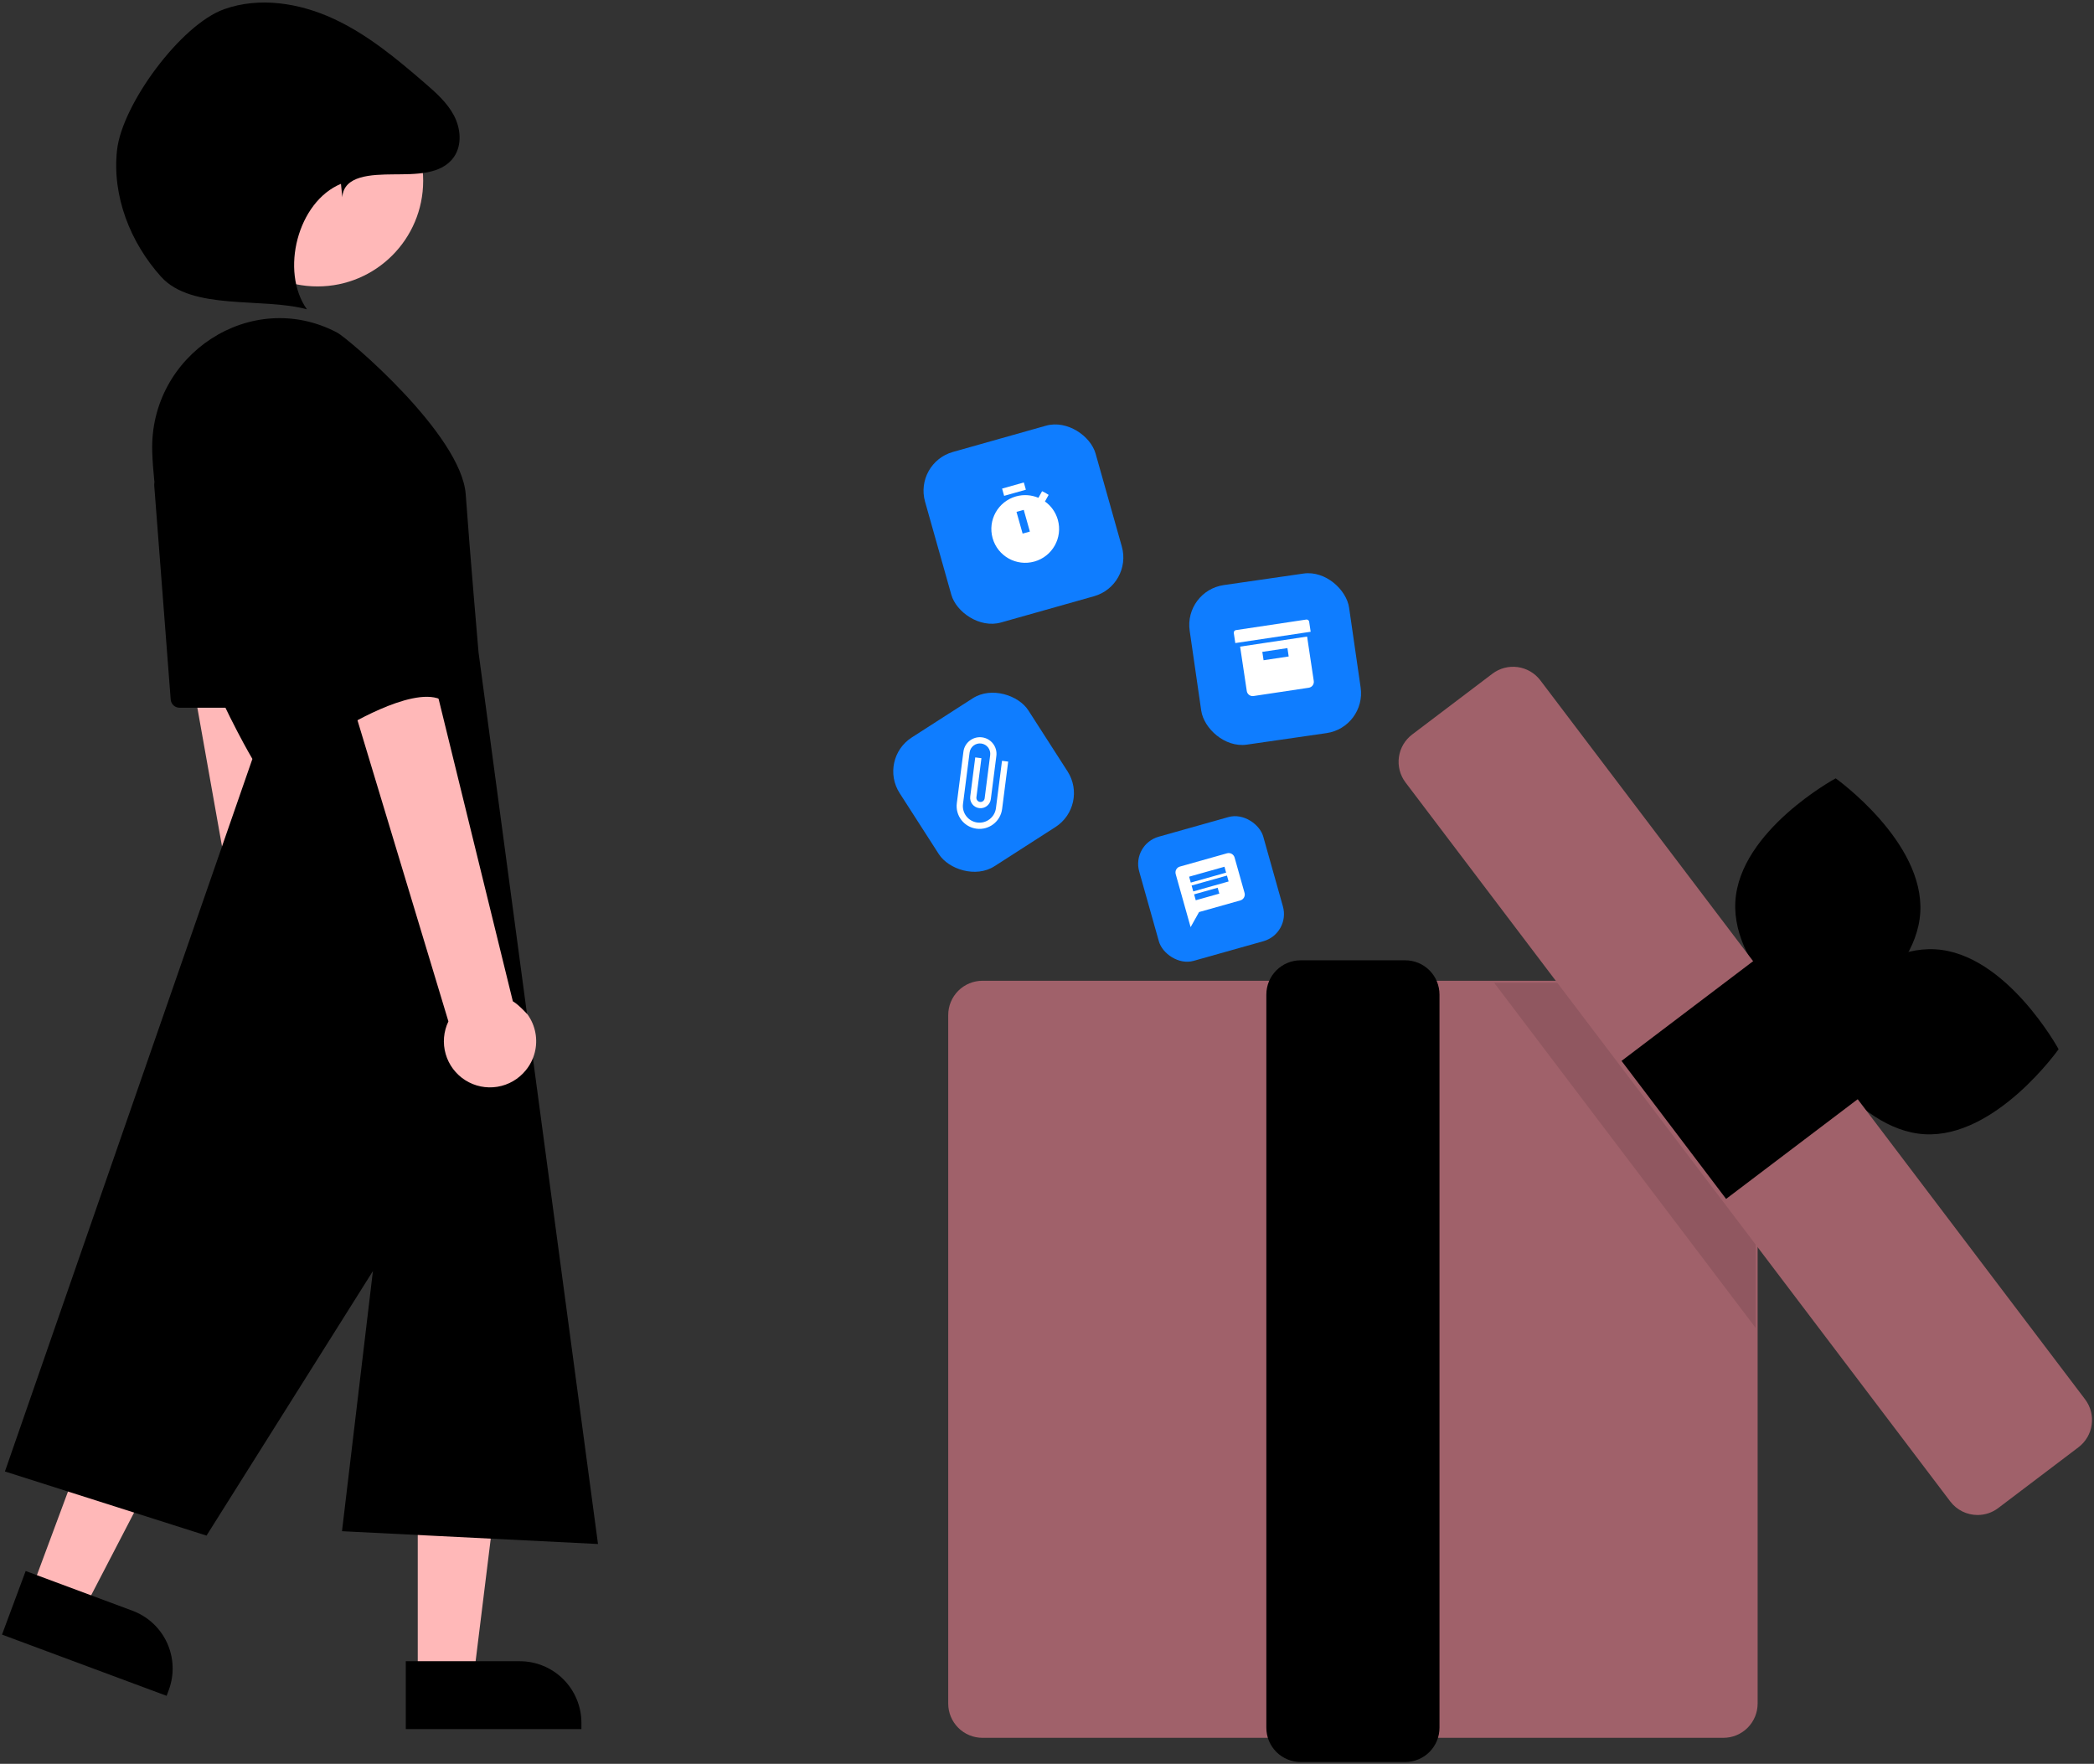 <svg width="520" height="438" viewBox="0 0 520 438" fill="none"
    xmlns="http://www.w3.org/2000/svg">
    <rect x="0" y="0" width="520" height="438" fill="#333333" stroke="none"/>
    <g clip-path="url(#clip0_144_675)">
        <path d="M427.971 431.549H243.971C241.717 431.546 239.557 430.65 237.963 429.056C236.37 427.463 235.473 425.302 235.471 423.049V252.049C235.473 249.795 236.37 247.635 237.963 246.041C239.557 244.448 241.717 243.551 243.971 243.549H427.971C430.224 243.551 432.385 244.448 433.978 246.041C435.572 247.635 436.468 249.795 436.471 252.049V423.049C436.468 425.302 435.572 427.463 433.978 429.056C432.385 430.65 430.224 431.546 427.971 431.549V431.549Z" fill="#A0616A" />
        <path d="M348.969 437.553H322.969C320.715 437.55 318.555 436.654 316.961 435.06C315.368 433.467 314.471 431.306 314.469 429.053V246.969C314.471 244.715 315.368 242.555 316.961 240.961C318.555 239.368 320.715 238.471 322.969 238.469H348.969C351.222 238.471 353.383 239.368 354.976 240.961C356.57 242.555 357.466 244.715 357.469 246.969V429.053C357.466 431.306 356.57 433.467 354.976 435.06C353.383 436.654 351.222 437.55 348.969 437.553V437.553Z" fill="#000000" />
        <path d="M476.857 226.621C475.782 244.262 451.953 257.163 451.953 257.163C451.953 257.163 429.867 241.464 430.942 223.823C432.017 206.183 455.846 193.282 455.846 193.282C455.846 193.282 477.932 208.981 476.857 226.621Z" fill="#000000" />
        <path d="M477.936 281.661C460.292 280.641 447.316 256.852 447.316 256.852C447.316 256.852 462.947 234.717 480.59 235.737C498.234 236.757 511.21 260.546 511.21 260.546C511.21 260.546 495.579 282.681 477.936 281.661Z" fill="#000000" />
        <path opacity="0.1" d="M435.97 264.469V329.749L371.04 244.049H420.5L435.97 264.469Z" fill="black" />
        <path d="M491.093 376.214C489.779 376.217 488.482 375.914 487.305 375.331C486.127 374.747 485.102 373.898 484.308 372.851L349.034 194.31C348.36 193.42 347.867 192.406 347.585 191.326C347.303 190.246 347.236 189.121 347.388 188.016C347.541 186.91 347.909 185.845 348.473 184.882C349.037 183.918 349.786 183.075 350.675 182.401L370.602 167.304C371.492 166.63 372.505 166.137 373.585 165.855C374.665 165.573 375.79 165.506 376.896 165.658C378.002 165.811 379.067 166.18 380.03 166.744C380.993 167.308 381.836 168.056 382.51 168.946L517.784 347.486C518.458 348.376 518.951 349.39 519.233 350.47C519.515 351.55 519.582 352.675 519.43 353.78C519.277 354.886 518.908 355.951 518.344 356.914C517.78 357.878 517.032 358.72 516.143 359.395L496.216 374.492C494.743 375.611 492.943 376.216 491.093 376.214V376.214Z" fill="#A0616A" />
        <path d="M436.945 237.48L402.672 263.448L428.64 297.722L462.913 271.754L436.945 237.48Z" fill="#000000" />
        <path d="M81.749 274.999C82.951 273.848 83.886 272.448 84.487 270.896C85.089 269.345 85.344 267.68 85.232 266.02C85.121 264.36 84.648 262.744 83.844 261.287C83.041 259.829 81.928 258.566 80.584 257.585L62.221 109.555L38.494 116.609L64.109 260.668C62.611 263.035 62.033 265.87 62.486 268.635C62.938 271.4 64.389 273.903 66.564 275.669C68.738 277.436 71.485 278.343 74.284 278.22C77.083 278.096 79.739 276.95 81.749 274.999Z" fill="#FFB8B8" />
        <path d="M103.742 416.489H117.619L124.224 362.964H103.742V416.489Z" fill="#FFB8B8" />
        <path d="M144.382 429.375H100.768V412.524H129.073C133.133 412.524 137.027 414.137 139.898 417.008C142.769 419.879 144.382 423.773 144.382 427.833V429.375V429.375Z" fill="#000000" />
        <path d="M7.779 394.875L20.786 399.713L45.636 351.848L26.44 344.707L7.779 394.875Z" fill="#FFB8B8" />
        <path d="M41.377 421.12L0.5 405.915L6.374 390.122L32.903 399.989C36.708 401.405 39.796 404.274 41.486 407.966C43.176 411.658 43.33 415.87 41.914 419.675L41.377 421.12L41.377 421.12Z" fill="#000000" />
        <path d="M78.848 71.127C93.34 71.127 105.087 59.379 105.087 44.888C105.087 30.397 93.34 18.649 78.848 18.649C64.357 18.649 52.609 30.397 52.609 44.888C52.609 59.379 64.357 71.127 78.848 71.127Z" fill="#FFB8B8" />
        <path d="M37.807 112.23C36.985 88.062 62.386 71.295 83.757 82.611C86.48 84.053 114.595 107.939 115.654 122.772C116.714 137.606 118.833 161.975 118.833 161.975L148.5 383.418L84.928 380.239L92.605 315.641L51.283 381.332L1.225 365.406L62.678 188.463C62.678 188.463 39.052 148.856 37.807 112.23Z" fill="#000000" />
        <path d="M38.307 120.644L42.389 173.712C42.432 174.266 42.682 174.784 43.09 175.162C43.498 175.539 44.033 175.749 44.589 175.749H62.551C62.914 175.749 63.271 175.66 63.591 175.488C63.911 175.317 64.184 175.07 64.386 174.768C64.587 174.466 64.711 174.119 64.746 173.758C64.782 173.396 64.727 173.032 64.588 172.697L42.544 119.628C42.343 119.144 41.975 118.747 41.508 118.508C41.04 118.27 40.503 118.207 39.993 118.329C39.482 118.451 39.032 118.752 38.724 119.176C38.415 119.6 38.267 120.12 38.307 120.644V120.644Z" fill="#000000" />
        <path d="M130.548 265.804C131.607 264.52 132.371 263.02 132.787 261.409C133.203 259.798 133.261 258.115 132.956 256.479C132.652 254.843 131.992 253.294 131.024 251.94C131.024 251.94 128.803 249.462 127.353 248.646L109.572 176.214L91.791 103.782L69.054 113.565L90.203 183.6L111.352 253.636C110.141 256.162 109.899 259.045 110.672 261.738C111.445 264.431 113.179 266.746 115.545 268.246C117.911 269.746 120.746 270.326 123.511 269.876C126.276 269.426 128.78 267.977 130.548 265.804Z" fill="#FFB8B8" />
        <path d="M72.213 90.986C72.213 90.986 64.797 105.82 72.213 132.308C79.63 158.797 84.928 181.047 84.928 181.047C84.928 181.047 101.88 170.451 109.297 173.63C116.714 176.809 97.565 103.019 97.565 103.019C97.565 103.019 85.987 78.272 72.213 90.986Z" fill="#000000" />
        <path d="M85.005 48.982C85.359 43.538 92.228 43.351 97.684 43.3C103.139 43.248 109.662 43.443 112.749 38.944C114.789 35.971 114.4 31.844 112.714 28.657C111.029 25.469 108.256 23.017 105.529 20.659C98.488 14.57 91.231 8.53 82.777 4.632C74.323 0.735 64.416 -0.84 55.649 2.289C44.879 6.132 30.32 25.915 29.062 37.281C27.805 48.647 32.347 60.233 40.004 68.727C47.661 77.22 65.186 73.793 76.215 76.814C69.51 67.325 73.93 50.082 84.671 45.651L85.005 48.982Z" fill="#000000" />
        <rect x="218" y="188.542" width="38" height="38" rx="10" transform="rotate(-32.722 218 188.542)" fill="#0F7DFF" />
        <path d="M248.828 188.929L247.321 200.687C247.032 202.946 244.967 204.543 242.707 204.256C240.447 203.968 238.851 201.905 239.14 199.645L240.778 186.865C240.958 185.455 242.25 184.455 243.662 184.635C245.073 184.815 246.072 186.105 245.891 187.516L244.515 198.251C244.443 198.814 243.924 199.215 243.362 199.144C242.799 199.072 242.398 198.553 242.47 197.991L243.715 188.278L242.181 188.083L240.936 197.796C240.755 199.207 241.754 200.498 243.165 200.677C244.577 200.857 245.869 199.858 246.049 198.447L247.425 187.712C247.714 185.452 246.118 183.389 243.858 183.101C241.598 182.814 239.533 184.411 239.244 186.67L237.606 199.45C237.208 202.558 239.401 205.394 242.51 205.789C245.619 206.185 248.457 203.99 248.855 200.882L250.362 189.125L248.828 188.929Z" fill="white" />
        <rect x="227" y="114.953" width="44" height="44" rx="10" transform="rotate(-15.763 227 114.953)" fill="#0F7DFF" />
        <path d="M254.246 119.808L248.849 121.332L249.356 123.129L254.753 121.606L254.246 119.808Z" fill="white" />
        <path d="M259.492 124.528L260.409 122.891C259.893 122.542 259.348 122.23 258.783 121.982L257.866 123.619C256.157 122.898 254.215 122.728 252.308 123.266C247.838 124.528 245.235 129.174 246.496 133.64C247.757 138.107 252.395 140.708 256.875 139.444C261.354 138.18 263.948 133.537 262.687 129.07C262.149 127.165 260.989 125.6 259.492 124.528ZM255.745 132L253.946 132.508L252.424 127.115L254.223 126.607L255.745 132Z" fill="white" />
        <rect x="294" y="146.721" width="40" height="40.033" rx="10" transform="rotate(-8.224 294 146.721)" fill="#0F7DFF" />
        <path d="M324.382 153.852L306.916 156.474C306.571 156.526 306.334 156.846 306.386 157.192L306.761 159.69L325.476 156.88L325.101 154.383C325.089 154.301 325.06 154.222 325.017 154.151C324.975 154.08 324.918 154.018 324.852 153.969C324.785 153.919 324.709 153.884 324.629 153.864C324.548 153.844 324.464 153.84 324.382 153.852V153.852ZM309.612 171.605C309.732 172.406 310.485 172.963 311.285 172.843L325.01 170.783C325.811 170.663 326.367 169.908 326.247 169.107L324.591 158.077L307.957 160.574L309.612 171.605ZM313.468 161.875L319.706 160.939L320.018 163.02L313.78 163.956L313.468 161.875Z" fill="white" />
        <rect x="281" y="209.674" width="32" height="32.026" rx="7" transform="rotate(-15.727 281 209.674)" fill="#0F7DFF" />
        <g clip-path="url(#clip1_144_675)">
            <path d="M304.71 211.896L293.005 215.192C292.2 215.419 291.735 216.26 291.961 217.065L295.662 230.235L297.764 226.485L308.006 223.601C308.81 223.374 309.283 222.53 309.057 221.726L306.585 212.947C306.358 212.143 305.514 211.67 304.71 211.896ZM295.91 219.901L304.689 217.429L305.101 218.892L296.322 221.364L295.91 219.901ZM302.792 221.911L296.94 223.559L296.528 222.095L302.38 220.448L302.792 221.911ZM304.483 216.697L295.704 219.169L295.292 217.706L304.071 215.234L304.483 216.697Z" fill="white" />
        </g>
    </g>
    <defs>
        <clipPath id="clip0_144_675">
            <rect width="520" height="438" fill="white" />
        </clipPath>
        <clipPath id="clip1_144_675">
            <rect width="18.24" height="18.24" fill="white" transform="translate(289.667 214.553) rotate(-15.727)" />
        </clipPath>
    </defs>
</svg>